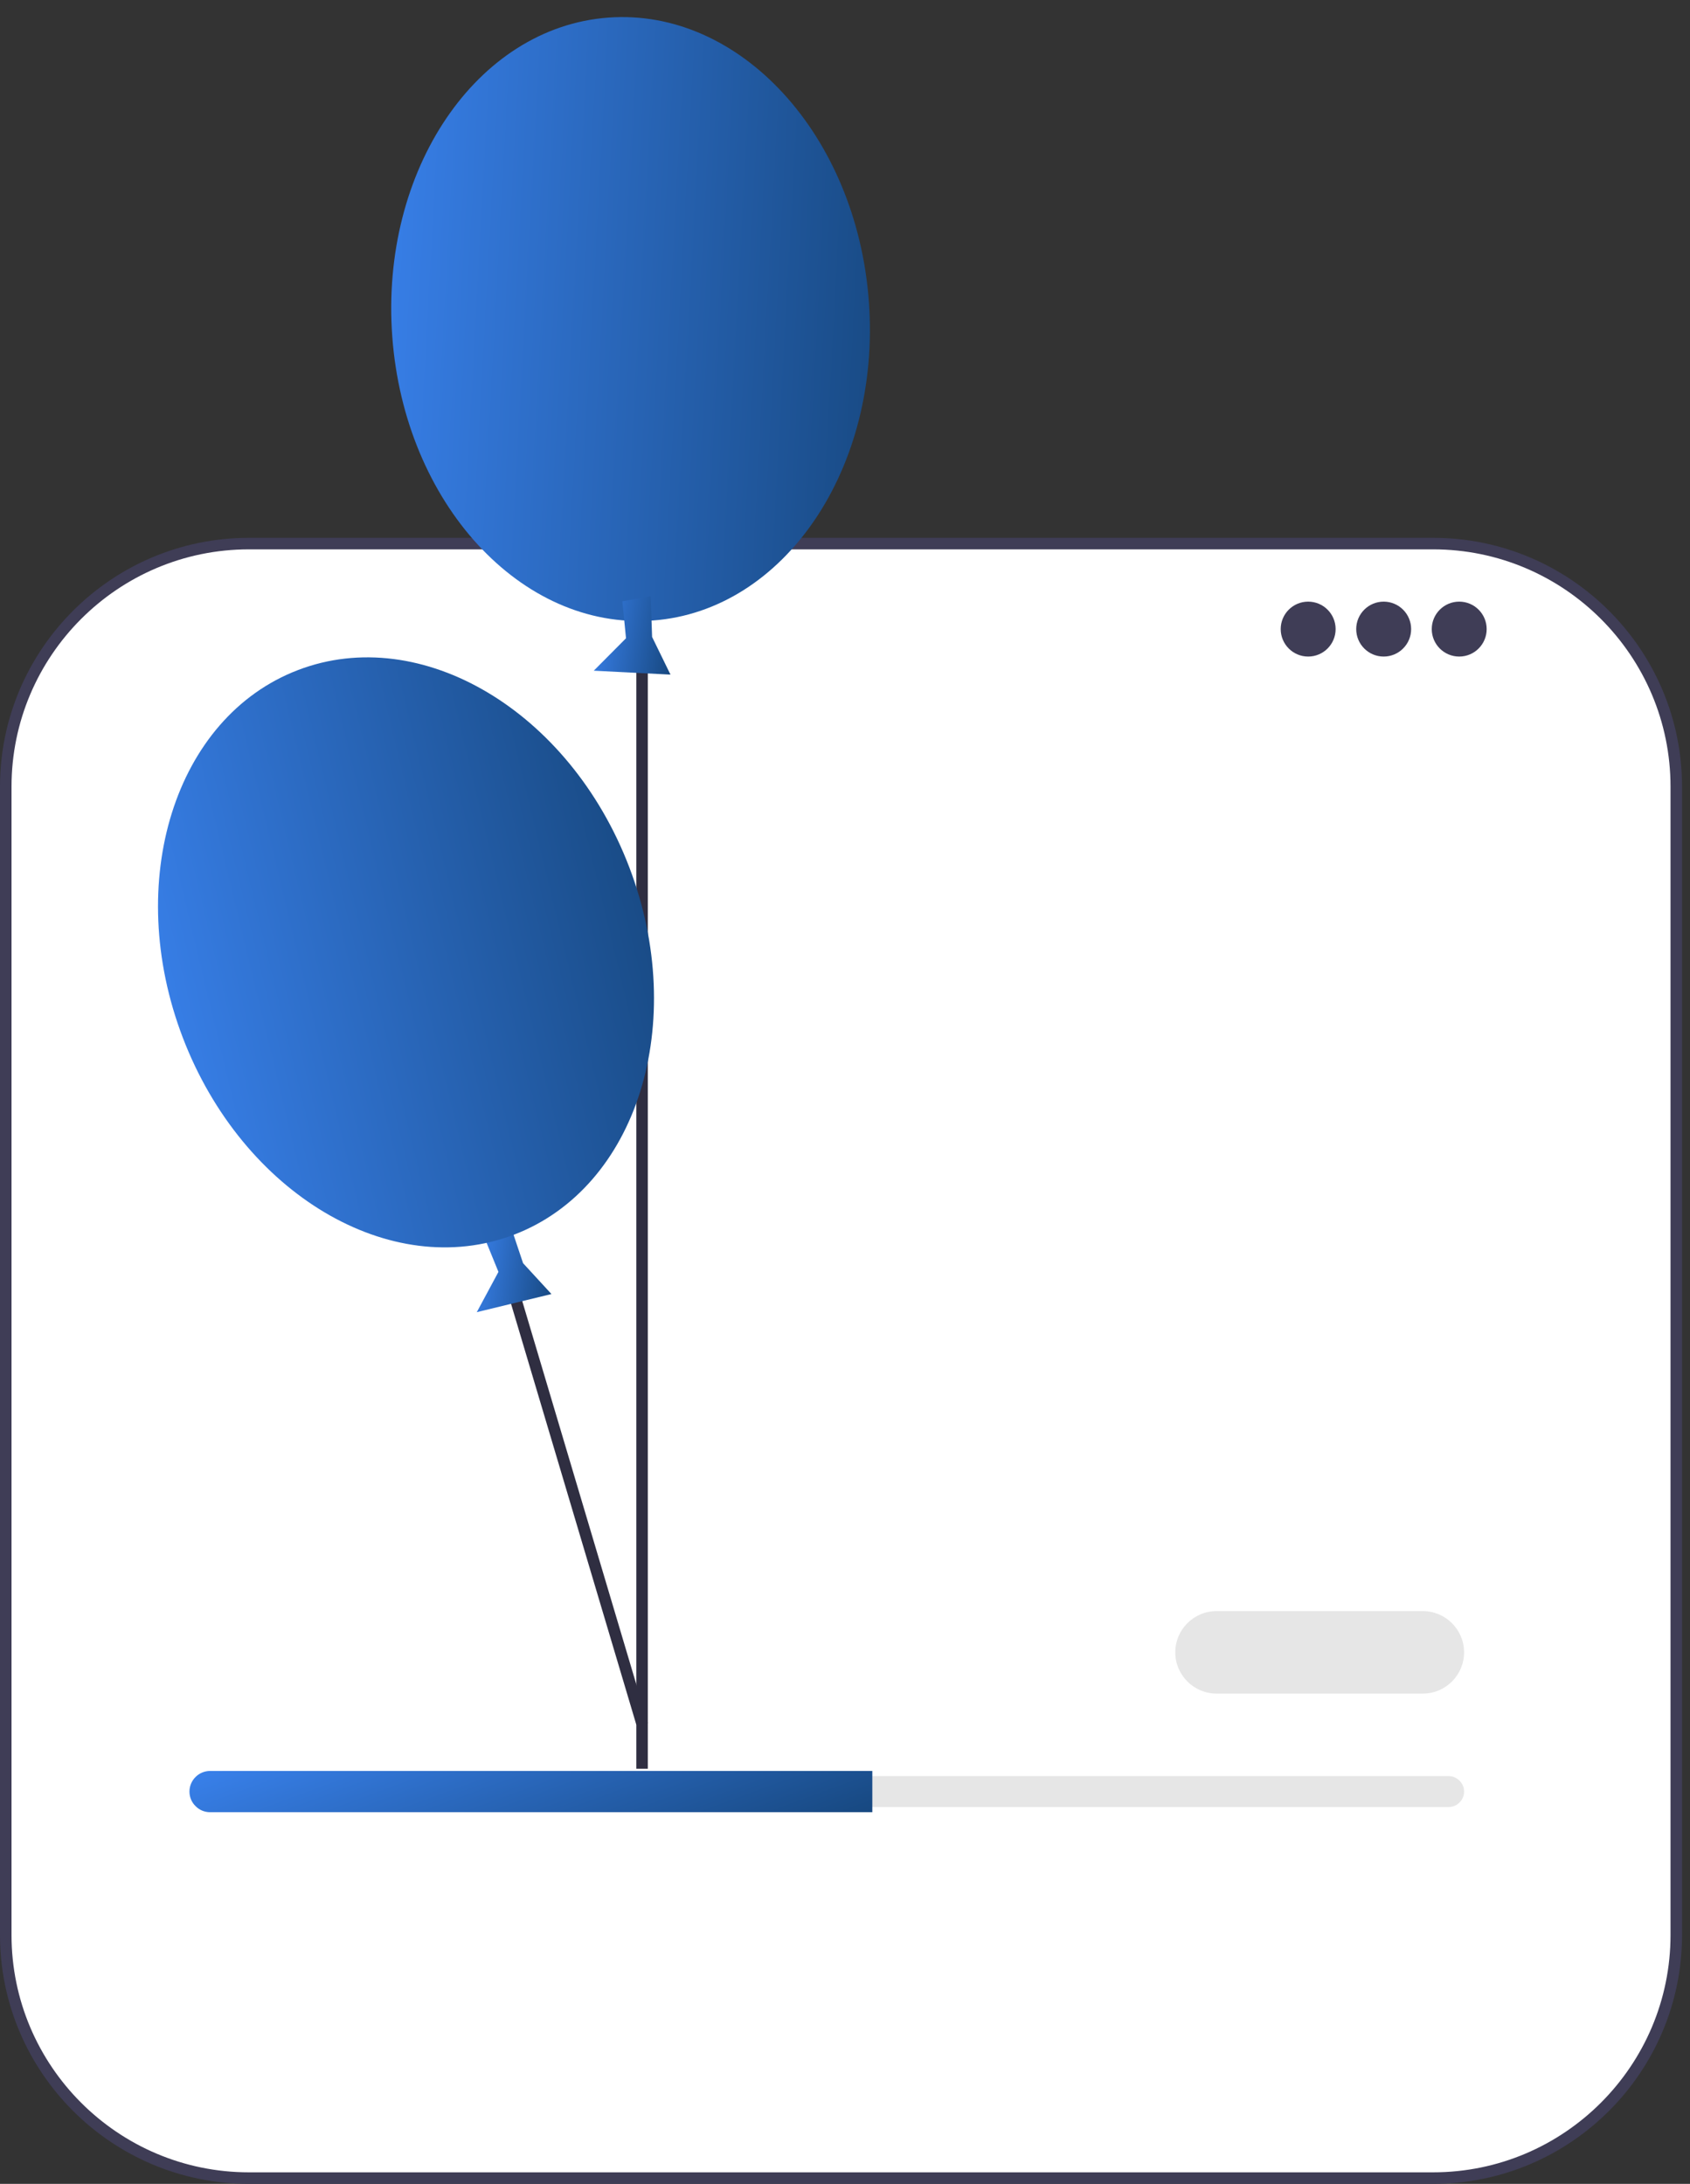 <svg width="130" height="168" viewBox="0 0 130 168" fill="none" xmlns="http://www.w3.org/2000/svg">
<rect x="0" y="0" width="130" height="168" fill="#333333" stroke="none"/>
<path d="M110.241 41.818H19.148C8.818 41.818 0.443 50.193 0.443 60.523V148.854C0.443 159.184 8.817 167.558 19.148 167.558H110.241C120.571 167.558 128.945 159.184 128.945 148.854V60.523C128.945 50.193 120.571 41.818 110.241 41.818Z" fill="white"/>
<path d="M110.241 168H19.147C8.589 168 0 159.411 0 148.853V60.522C0 49.964 8.589 41.375 19.147 41.375H110.241C120.798 41.375 129.388 49.964 129.388 60.522V148.853C129.388 159.411 120.798 168 110.241 168ZM19.147 42.261C9.078 42.261 0.886 50.453 0.886 60.522V148.853C0.886 158.923 9.078 167.114 19.147 167.114H110.241C120.31 167.114 128.502 158.923 128.502 148.853V60.522C128.502 50.453 120.31 42.261 110.241 42.261H19.147Z" fill="#3F3D56"/>
<path d="M100.628 50.508C101.794 50.508 102.74 49.562 102.74 48.395C102.74 47.229 101.794 46.283 100.628 46.283C99.461 46.283 98.516 47.229 98.516 48.395C98.516 49.562 99.461 50.508 100.628 50.508Z" fill="#3F3D56"/>
<path d="M106.436 50.508C107.603 50.508 108.549 49.562 108.549 48.395C108.549 47.229 107.603 46.283 106.436 46.283C105.27 46.283 104.324 47.229 104.324 48.395C104.324 49.562 105.27 50.508 106.436 50.508Z" fill="#3F3D56"/>
<path d="M112.247 50.508C113.414 50.508 114.359 49.562 114.359 48.395C114.359 47.229 113.414 46.283 112.247 46.283C111.08 46.283 110.135 47.229 110.135 48.395C110.135 49.562 111.08 50.508 112.247 50.508Z" fill="#3F3D56"/>
<path d="M16.161 136.633C15.505 136.633 14.971 137.167 14.971 137.823C14.971 138.143 15.094 138.439 15.319 138.657C15.545 138.889 15.841 139.013 16.161 139.013H111.431C112.087 139.013 112.621 138.479 112.621 137.823C112.621 137.503 112.497 137.207 112.273 136.988C112.047 136.757 111.75 136.633 111.431 136.633H16.161Z" fill="#E6E6E6"/>
<path d="M67.102 136.237V139.41H16.161C15.725 139.41 15.328 139.236 15.042 138.942C14.749 138.656 14.574 138.26 14.574 137.823C14.574 136.951 15.288 136.237 16.161 136.237L67.102 136.237Z" fill="url(#paint0_linear_333_6450)"/>
<path d="M109.447 130.286H93.58C91.83 130.286 90.406 128.863 90.406 127.113C90.406 125.363 91.83 123.939 93.58 123.939H109.447C111.197 123.939 112.621 125.363 112.621 127.113C112.621 128.863 111.197 130.286 109.447 130.286Z" fill="#E6E6E6"/>
<path d="M49.834 132.553L38.742 95.283L37.893 95.536L48.946 132.675" fill="#2F2E41"/>
<path d="M50.219 47.734C60.343 46.986 67.783 35.997 66.836 23.189C65.89 10.382 56.916 0.606 46.792 1.354C36.668 2.102 29.228 13.091 30.175 25.899C31.121 38.706 40.095 48.482 50.219 47.734Z" fill="url(#paint1_linear_333_6450)"/>
<path d="M49.833 47.734H48.947V136.068H49.833V47.734Z" fill="#2F2E41"/>
<path d="M39.242 94.205L40.236 97.175L42.418 99.549L36.676 100.943L38.342 97.844L37.262 95.198L39.242 94.205Z" fill="url(#paint2_linear_333_6450)"/>
<path d="M50.054 45.869L50.161 48.999L51.575 51.897L45.674 51.596L48.154 49.101L47.874 46.257L50.054 45.869Z" fill="url(#paint3_linear_333_6450)"/>
<path d="M39.539 94.982C49.021 91.355 52.987 78.691 48.399 66.697C43.811 54.702 32.405 47.919 22.924 51.546C13.442 55.173 9.475 67.837 14.064 79.831C18.652 91.826 30.058 98.609 39.539 94.982Z" fill="url(#paint4_linear_333_6450)"/>
<defs>
<linearGradient id="paint0_linear_333_6450" x1="67.102" y1="139.41" x2="59.767" y2="119.547" gradientUnits="userSpaceOnUse">
<stop stop-color="#174880"/>
<stop offset="1" stop-color="#3981EC"/>
</linearGradient>
<linearGradient id="paint1_linear_333_6450" x1="68.55" y1="46.379" x2="26.191" y2="44.054" gradientUnits="userSpaceOnUse">
<stop stop-color="#174880"/>
<stop offset="1" stop-color="#3981EC"/>
</linearGradient>
<linearGradient id="paint2_linear_333_6450" x1="42.418" y1="100.943" x2="35.864" y2="100.029" gradientUnits="userSpaceOnUse">
<stop stop-color="#174880"/>
<stop offset="1" stop-color="#3981EC"/>
</linearGradient>
<linearGradient id="paint3_linear_333_6450" x1="51.575" y1="51.897" x2="44.88" y2="50.825" gradientUnits="userSpaceOnUse">
<stop stop-color="#174880"/>
<stop offset="1" stop-color="#3981EC"/>
</linearGradient>
<linearGradient id="paint4_linear_333_6450" x1="56.707" y1="88.415" x2="15.468" y2="98.365" gradientUnits="userSpaceOnUse">
<stop stop-color="#174880"/>
<stop offset="1" stop-color="#3981EC"/>
</linearGradient>
</defs>
</svg>
